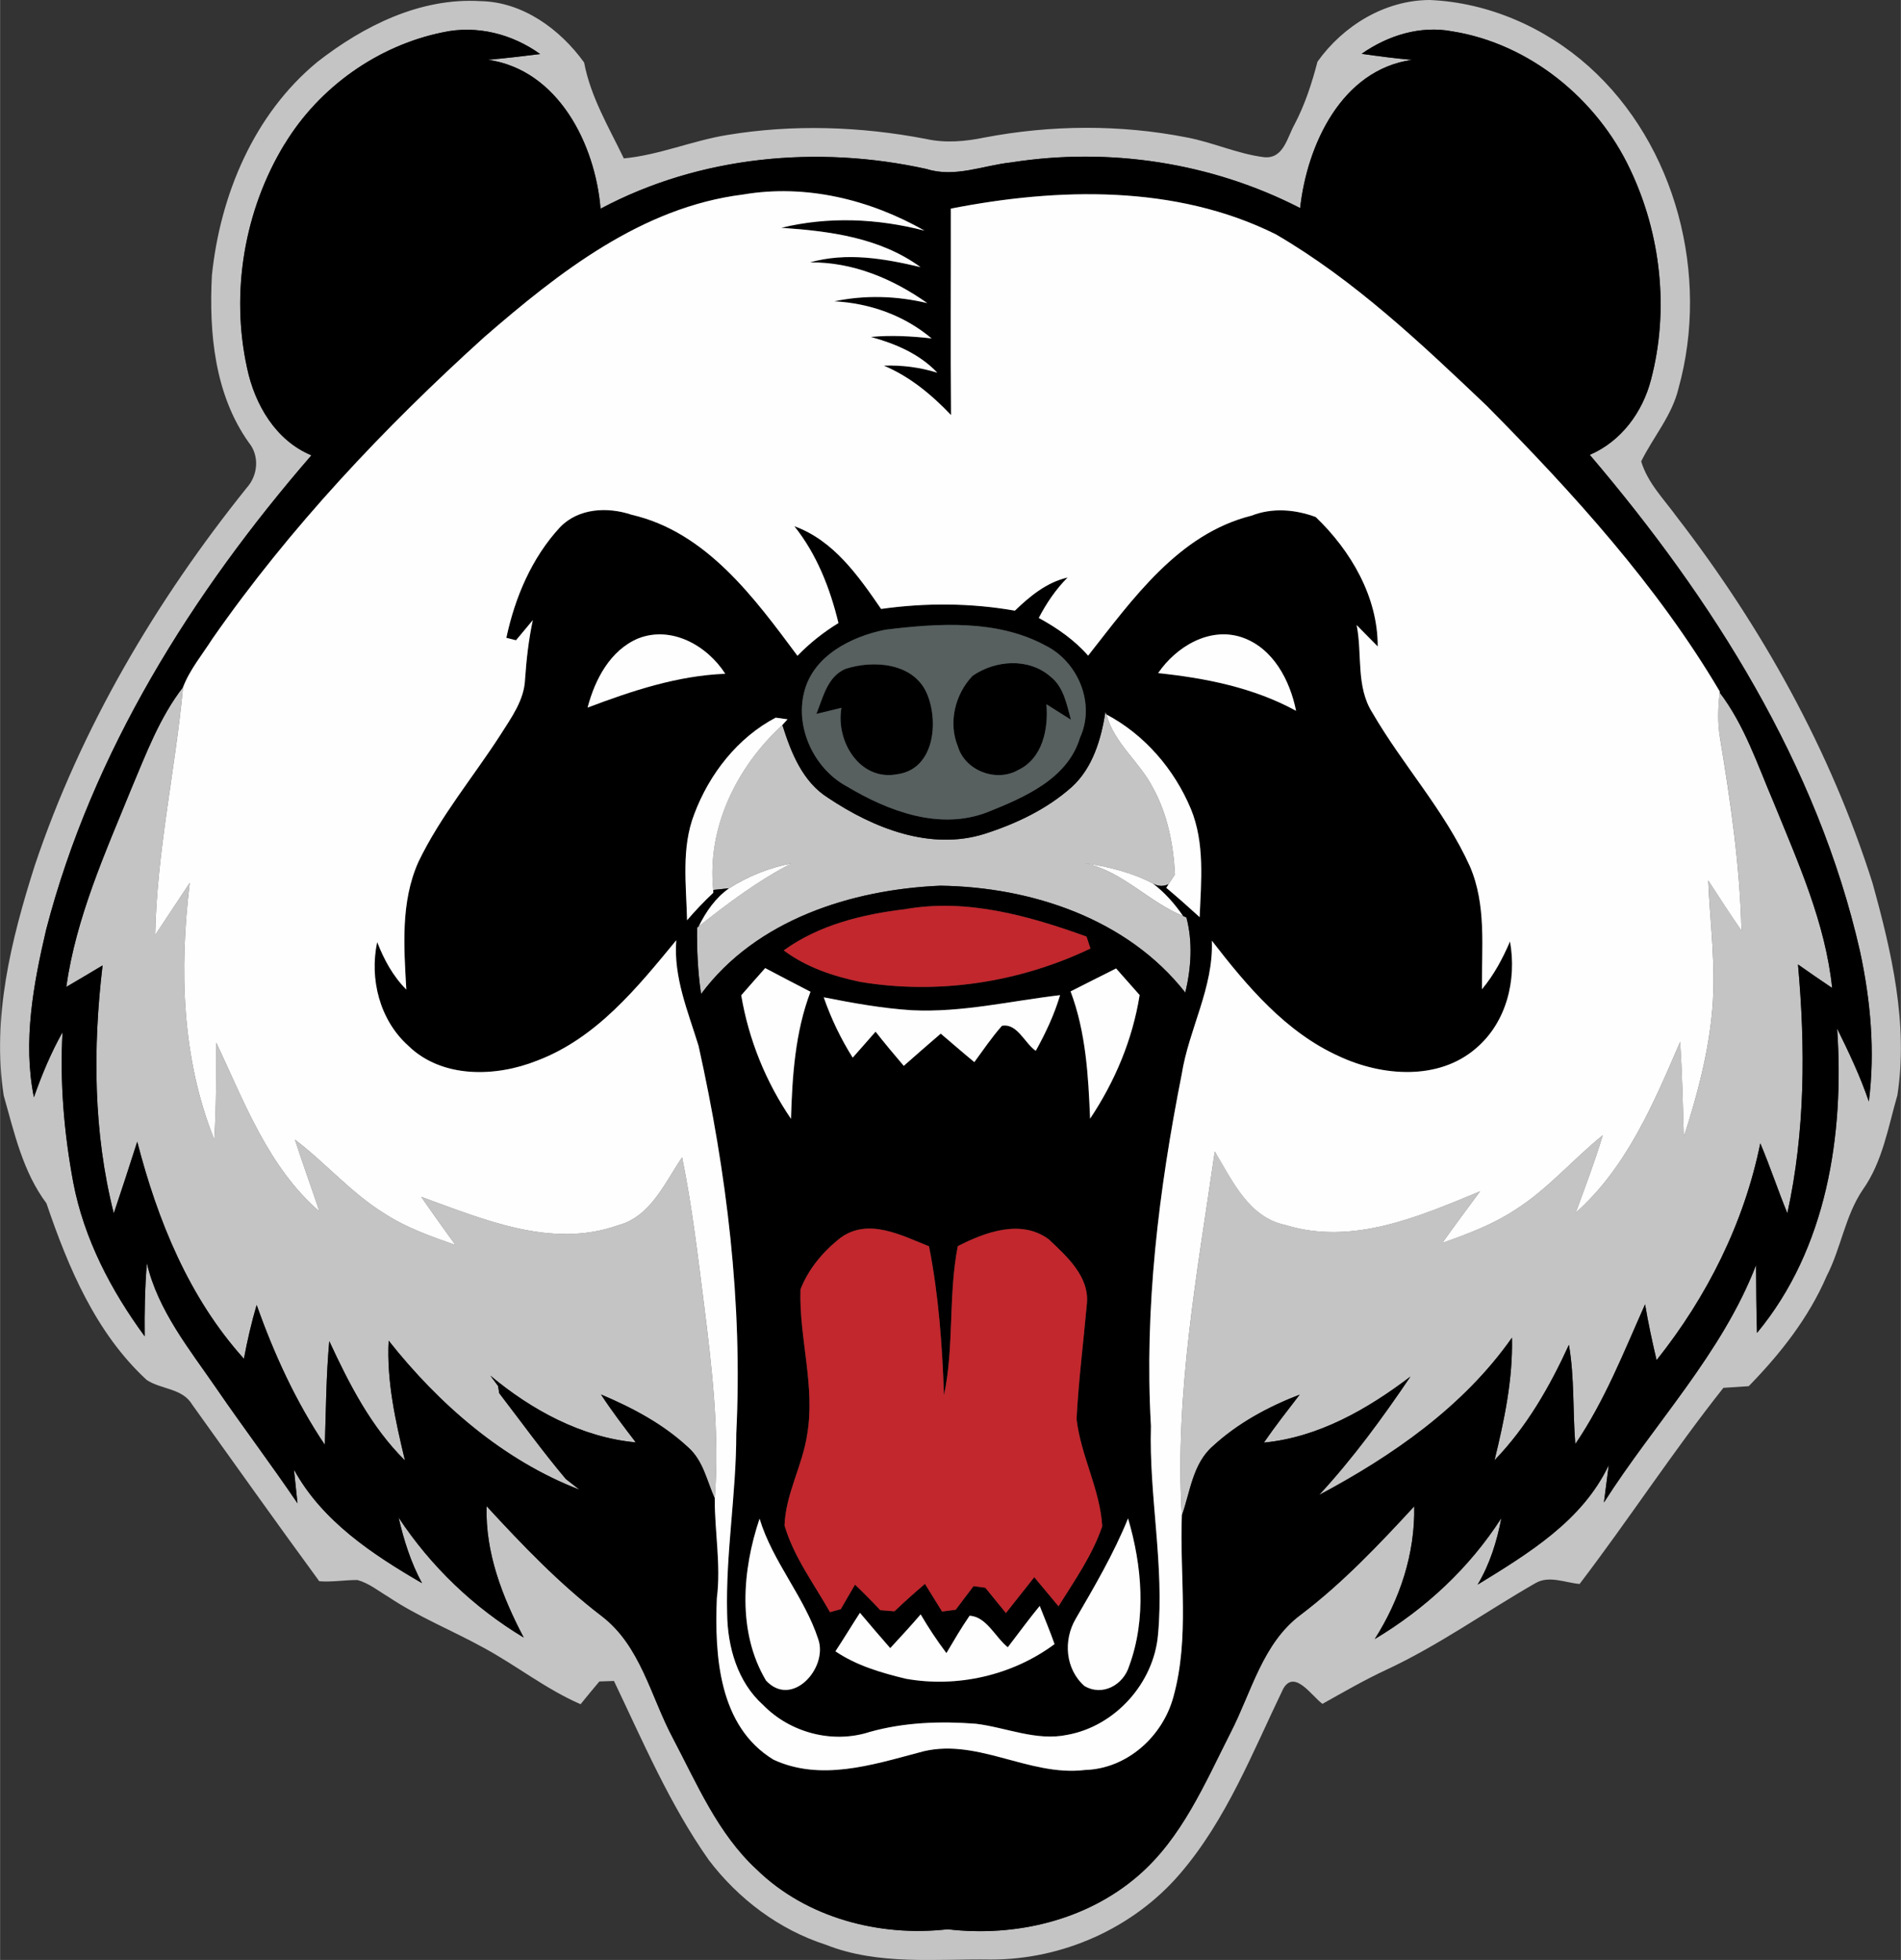 <?xml version="1.0" encoding="UTF-8"?>
<!DOCTYPE svg PUBLIC "-//W3C//DTD SVG 1.1//EN" "http://www.w3.org/Graphics/SVG/1.1/DTD/svg11.dtd">
<!-- Creator: CorelDRAW 2018 (64-Bit) -->
<svg xmlns="http://www.w3.org/2000/svg" xml:space="preserve" width="7.992in" height="8.238in" version="1.1" style="shape-rendering:geometricPrecision; text-rendering:geometricPrecision; image-rendering:optimizeQuality; fill-rule:evenodd; clip-rule:evenodd"
viewBox="0 0 1150.39 1185.91"
 xmlns:xlink="http://www.w3.org/1999/xlink">
 <rect x="0" y="0" width="1150.39" height="1185.91" fill="#333333" stroke="none"/>
 <defs>
  <style type="text/css">
   <![CDATA[
    .fil4 {fill:#FEFEFE}
    .fil1 {fill:black;fill-rule:nonzero}
    .fil2 {fill:#575F5F;fill-rule:nonzero}
    .fil3 {fill:#C1272D;fill-rule:nonzero}
    .fil0 {fill:#C4C4C4;fill-rule:nonzero}
   ]]>
  </style>
 </defs>
 <g id="Layer_x0020_1">
  <g id="_1007982880">
   <g>
    <g>
     <g>
      <path class="fil0" d="M191.96 37.52c28.08,-21.9 62.34,-39.05 98.86,-36.83 25.6,0.48 48.19,17.06 62.64,37.13 3.96,20.94 14.93,39.09 24.03,58.03 21.46,-2.05 41.44,-10.75 62.69,-14.19 39.79,-6.57 80.75,-5.18 120.32,2.44 11.62,2.57 23.59,1.52 35.17,-0.87 40.4,-7.7 82.32,-8.01 122.72,-0.04 15.8,3 30.6,9.93 46.62,11.93 11.71,1.13 13.93,-11.84 18.33,-19.72 6.35,-12.02 10.53,-24.94 13.97,-38.09 15.54,-21.77 40.75,-37.22 67.95,-37.31 35.52,1.52 69.87,16.63 96.25,40.22 53.02,47.49 73.18,126.63 54.33,194.59 -3.87,16.5 -15.28,29.47 -22.64,44.36 3.92,13.06 13.84,22.94 21.68,33.74 51.37,66.6 92.94,141.17 118.36,221.49 11.49,41.48 21.68,85.06 15.02,128.29 -5.62,19.42 -8.97,40.31 -20.94,57.16 -10.71,15.8 -13.15,35.39 -21.85,52.24 -10.88,25.29 -28.08,47.1 -47.19,66.65 -5.14,0.35 -10.23,0.7 -15.32,1 -30.47,38.44 -57.29,79.66 -87.02,118.67 -8.75,-0.74 -18.41,-5.31 -26.68,-0.52 -30.3,17.37 -58.86,37.87 -90.63,52.59 -13.15,6.14 -25.68,13.41 -38.31,20.46 -6.4,-4.53 -16.76,-21.03 -23.68,-9.27 -18.63,38.53 -34.43,79.49 -62.73,112.31 -28.25,32.82 -71.04,51.76 -114.27,51.67 -33.34,-0.48 -68.13,3.66 -99.95,-8.97 -28.3,-9.14 -52.94,-27.73 -70.83,-51.32 -23.59,-33.52 -39.74,-71.44 -57.33,-108.26 -2.22,0.09 -6.66,0.22 -8.84,0.3 -3.83,4.57 -7.62,9.14 -11.36,13.76 -21.03,-9.1 -39.01,-23.59 -59.12,-34.39 -18.89,-10.4 -39.14,-18.46 -57.16,-30.52 -6.09,-3.61 -11.8,-8.31 -18.76,-10.23 -7.7,-0.04 -15.41,1.35 -23.11,0.74 -25.9,-35.35 -51.32,-71.18 -76.88,-106.83 -5.92,-10.06 -18.85,-9.14 -27.6,-14.98 -30.82,-28.47 -47.41,-67.95 -60.64,-106.87 -14.28,-19.07 -19.46,-42.66 -25.86,-65.21 -7.27,-47.06 4.57,-94.55 18.81,-139.21 27.95,-83.36 73.4,-160.2 128.29,-228.54 6.83,-7.58 7.79,-19.33 1.22,-27.34 -20.72,-29.17 -24.12,-66.39 -22.33,-101.12 5.01,-48.62 25.38,-97.51 63.77,-129.12zm-19.81 49.76l0 0c-24.34,40.01 -32.69,89.63 -22.64,135.43 4.66,22.07 17.28,43.79 38.92,52.8 -72.18,83.28 -132.64,179.57 -160.54,287.05 -7.71,33 -14.19,67.65 -7.4,101.39 4.74,-13.58 10.32,-26.86 17.33,-39.4 -1.7,30.43 0.91,60.99 6.49,90.94 6.49,34.04 22.85,65.34 43.23,93.07 -0.17,-14.8 0.13,-29.56 1.31,-44.27 6.75,28.82 25.86,52.15 42.27,76.05 15.98,23.29 33.04,45.84 48.89,69.26 -0.52,-5.09 -1.57,-15.28 -2.13,-20.37 17.11,31.21 47.54,51.28 77.49,68.69 -6.7,-12.45 -11.01,-25.94 -14.15,-39.66 19.5,29.51 45.36,54.33 75.7,72.57 -12.93,-24.64 -23.29,-51.19 -22.46,-79.49 21.77,23.64 44.1,46.97 69.7,66.56 23.51,17.98 29.64,48.58 42.92,73.57 14.67,27.77 27.25,57.94 50.8,79.66 30.08,29.38 74.44,40.92 115.62,36.22 40.66,4.79 83.89,-5.22 115.27,-32.39 26.64,-22.94 40.48,-56.16 56.07,-86.8 12.58,-24.46 19.2,-53.94 42.4,-71.17 25.25,-19.15 47.15,-42.27 68.61,-65.52 0.61,28.56 -8.66,56.33 -23.86,80.27 30.69,-18.33 57.29,-43.05 76.62,-73.18 -2.7,14.1 -6.97,27.86 -14.37,40.27 30.56,-18.76 63.43,-38.61 79.36,-72.35 -0.74,5.66 -2.18,16.98 -2.92,22.64 30.52,-47.93 71.39,-90.02 92.07,-143.66 0.09,13.67 0.13,27.38 0.57,41.05 42.23,-50.84 52.93,-120.02 48.49,-184.18 7.1,14.41 14.02,28.95 19.2,44.19 3.83,-30.34 1.09,-61.08 -5.35,-90.89 -25.68,-112.92 -89.24,-213.18 -163.55,-300.41 18.98,-8.14 31.95,-25.77 37.05,-45.45 11.1,-42.1 6.05,-88.06 -12.62,-127.29 -19.98,-42.53 -60.86,-76.05 -107.61,-83.49 -19.46,-3.7 -39,2.48 -54.89,13.58 10.1,1.44 20.29,2.79 30.47,3.66 -42.57,6.05 -63.47,51.37 -67.69,89.68 -53.5,-27.51 -115.4,-36.96 -174.74,-27.64 -17.06,1.78 -34.17,9.45 -51.32,4 -65.95,-14.58 -137.3,-7.97 -197.33,24.03 -3.18,-38.88 -25.55,-83.97 -68.08,-90.11 10.54,-0.91 21.03,-2.18 31.52,-3.48 -16.94,-12.14 -38.27,-17.63 -58.86,-13.15 -39.4,8.01 -75.01,33.3 -95.81,67.74z"/>
     </g>
     <path class="fil0" d="M110.73 415.77c-4.7,50.06 -15.89,99.47 -16.89,149.97 7.01,-10.54 13.93,-21.07 20.94,-31.6 -6.36,52.11 -4.96,106.04 14.84,155.32 1.22,-19.5 1.13,-39.05 1.22,-58.59 16.98,36 31.47,75.35 62.42,102.13 -4.88,-14.54 -10.14,-28.91 -14.84,-43.49 18.63,14.15 34.04,32.3 54.07,44.66 13.23,8.66 28.25,13.93 43.05,19.11 -6.96,-9.66 -13.93,-19.33 -20.68,-29.12 37.74,13.58 78.62,31.52 119.02,17.24 19.94,-5.27 28.25,-25.68 38.87,-41.14 5.96,29.21 9.4,58.86 13.19,88.41 4.92,39.09 9.53,78.58 6.57,117.97 -4.7,-10.45 -6.96,-22.68 -15.8,-30.65 -15.24,-14.28 -33.96,-24.2 -53.06,-32.26 6.53,10.01 13.8,19.5 21.07,28.99 -32.78,-3 -63.08,-19.59 -88.02,-40.4 1.18,1.57 3.53,4.7 4.66,6.27l0.74 4.4c13.36,17.37 26.16,35.17 40.31,51.93 2.74,2.13 5.53,4.27 8.27,6.44 -46.1,-17.72 -85.1,-51.72 -115.53,-90.2 -1.26,24.68 4.18,48.76 9.88,72.52 -20.55,-20.33 -33.78,-46.28 -45.8,-72.22 -1.92,20.85 -2,41.79 -2.7,62.73 -17.59,-26.16 -30.73,-54.98 -41.27,-84.63 -3.13,10.71 -5.66,21.55 -7.7,32.56 -33.3,-36.92 -52.28,-83.8 -64.56,-131.34 -4.61,14.5 -9.36,28.95 -14.19,43.36 -12.41,-48.71 -12.71,-100.21 -6.79,-150.01 -7.31,4.35 -14.63,8.75 -21.98,13.02 5.96,-42.01 23.46,-80.88 39.35,-119.84 8.97,-21.2 17.11,-43.18 31.34,-61.55z"/>
     <path class="fil0" d="M1040.83 446.07c-1.52,-8.97 -1.13,-18.11 -0.13,-27.08 15.15,19.89 22.98,43.92 32.74,66.65 14.76,36.26 31.25,72.74 35.35,112.14 -6.96,-4.66 -13.89,-9.49 -20.68,-14.24 4.53,50.11 4.4,101.17 -6.44,150.53 -5.75,-14.02 -10.45,-28.38 -16.37,-42.31 -9.8,48.19 -32.21,92.85 -62.77,131.2 -2.61,-11.23 -5.09,-22.46 -6.96,-33.78 -12.84,28.77 -24.38,58.33 -42.23,84.54 -1.61,-19.98 -0.43,-40.18 -3.87,-60.03 -11.58,25.29 -25.51,49.67 -45.01,69.82 5.92,-24.29 11.14,-48.97 10.54,-74.13 -29.34,41.75 -72.26,71.48 -116.71,95.16 20.5,-22.16 38.4,-46.67 55.29,-71.65 -25.99,19.72 -55.63,36.78 -88.72,39.96 6.88,-9.97 14.32,-19.46 21.68,-29.04 -19.07,7.36 -37.48,17.28 -52.59,31.21 -12.14,10.58 -13.67,27.64 -18.72,41.97 -4.44,-73.92 9.45,-147.35 19.94,-220.27 10.58,17.54 20.5,39.83 42.75,44.45 40.48,12.54 80.88,-5.09 117.8,-20.37 -7.66,10.32 -15.37,20.68 -22.81,31.17 15.19,-5.31 30.43,-11.06 43.97,-19.94 19.81,-12.49 35,-30.6 53.11,-45.19 -4.79,15.89 -10.66,31.34 -16.37,46.88 30.91,-27.47 47.19,-66.3 63.21,-103.43 1.22,19.15 1.65,38.35 2.22,57.55 8.1,-25.21 15.02,-51.02 17.24,-77.49 2.26,-25.9 -1.39,-51.8 -2.48,-77.66 6.57,10.19 13.23,20.33 20.11,30.34 -0.91,-39.31 -6.66,-78.27 -13.06,-116.97z"/>
     <path class="fil0" d="M648.48 476.28c12.89,-11.71 17.85,-29.04 20.5,-45.62l0.61 1.65c4.66,17.59 20.24,28.73 28.21,44.53 8.79,15.98 12.28,34.17 13.23,52.24 -0.96,1.48 -2.87,4.44 -3.87,5.92 -3.18,1.48 -6.31,1.35 -9.45,-0.39 -12.84,-6.79 -27.08,-10.19 -41.36,-12.36 22.94,4.83 38.53,23.38 59.55,31.95l2.05 0.91c3.96,14.97 2.87,30.52 -0.65,45.49 -35.04,-44.71 -93.16,-63.91 -148.27,-64.69 -53.85,2.31 -111.48,20.63 -144.79,65.52 -2,-13.32 -2.57,-26.73 -2.44,-40.14l1 -0.78c17.76,-14.06 35.91,-27.69 56.11,-38.09 -13.45,2.61 -26.21,7.7 -37.74,15.06 -2.39,0.26 -7.18,0.74 -9.58,1 -3.87,-37.96 14.32,-74.57 41.83,-99.82 5.27,16.76 12.23,34.48 27.82,44.19 27.25,18.2 61.77,32.04 94.59,21.68 19.02,-6.09 37.61,-14.89 52.63,-28.25z"/>
    </g>
    <g>
     <g>
      <path class="fil1" d="M172.16 87.28c20.81,-34.43 56.42,-59.73 95.81,-67.74 20.59,-4.48 41.92,1 58.86,13.15 -10.49,1.31 -20.98,2.57 -31.52,3.48 42.53,6.14 64.91,51.24 68.08,90.11 60.03,-32 131.38,-38.61 197.33,-24.03 17.15,5.44 34.26,-2.22 51.32,-4 59.33,-9.32 121.24,0.13 174.74,27.64 4.22,-38.31 25.12,-83.63 67.69,-89.68 -10.19,-0.87 -20.37,-2.22 -30.47,-3.66 15.89,-11.1 35.43,-17.28 54.89,-13.58 46.75,7.44 87.63,40.96 107.61,83.49 18.67,39.22 23.72,85.19 12.62,127.29 -5.09,19.68 -18.07,37.31 -37.05,45.45 74.31,87.24 137.87,187.49 163.55,300.41 6.44,29.82 9.18,60.55 5.35,90.89 -5.18,-15.24 -12.1,-29.78 -19.2,-44.19 4.44,64.17 -6.27,133.34 -48.49,184.18 -0.44,-13.67 -0.48,-27.38 -0.57,-41.05 -20.68,53.63 -61.55,95.73 -92.07,143.66 0.74,-5.66 2.18,-16.98 2.92,-22.64 -15.93,33.74 -48.8,53.59 -79.36,72.35 7.4,-12.41 11.67,-26.16 14.37,-40.27 -19.33,30.12 -45.93,54.85 -76.62,73.18 15.19,-23.94 24.46,-51.72 23.86,-80.27 -21.46,23.25 -43.36,46.36 -68.61,65.52 -23.2,17.24 -29.82,46.71 -42.4,71.17 -15.58,30.65 -29.43,63.86 -56.07,86.8 -31.39,27.16 -74.61,37.18 -115.27,32.39 -41.18,4.7 -85.54,-6.83 -115.62,-36.22 -23.55,-21.72 -36.13,-51.89 -50.8,-79.66 -13.28,-24.99 -19.41,-55.59 -42.92,-73.57 -25.6,-19.59 -47.93,-42.92 -69.7,-66.56 -0.83,28.29 9.53,54.85 22.46,79.49 -30.34,-18.24 -56.2,-43.05 -75.7,-72.57 3.13,13.71 7.44,27.21 14.15,39.66 -29.95,-17.41 -60.38,-37.48 -77.49,-68.69 0.57,5.09 1.61,15.28 2.13,20.37 -15.85,-23.42 -32.91,-45.97 -48.89,-69.26 -16.41,-23.9 -35.52,-47.23 -42.27,-76.05 -1.18,14.71 -1.48,29.47 -1.31,44.27 -20.37,-27.73 -36.74,-59.03 -43.23,-93.07 -5.57,-29.95 -8.18,-60.51 -6.49,-90.94 -7.01,12.54 -12.58,25.81 -17.33,39.4 -6.79,-33.74 -0.3,-68.39 7.4,-101.39 27.9,-107.48 88.37,-203.77 160.54,-287.05 -21.64,-9.01 -34.26,-30.73 -38.92,-52.8 -10.06,-45.8 -1.7,-95.42 22.64,-135.43zm277.43 30.43l0 0c-61.29,7.66 -111.44,47.15 -156.58,86.28 -60.81,54.98 -117.54,115.1 -164.51,182.49 -6.09,9.58 -13.67,18.59 -17.76,29.3 -14.23,18.37 -22.38,40.35 -31.34,61.55 -15.89,38.96 -33.39,77.83 -39.35,119.84 7.36,-4.27 14.67,-8.66 21.98,-13.02 -5.92,49.8 -5.62,101.3 6.79,150.01 4.83,-14.41 9.58,-28.86 14.19,-43.36 12.28,47.54 31.26,94.42 64.56,131.34 2.05,-11.01 4.57,-21.85 7.7,-32.56 10.53,29.64 23.68,58.46 41.27,84.63 0.7,-20.94 0.78,-41.88 2.7,-62.73 12.02,25.94 25.25,51.89 45.8,72.22 -5.7,-23.77 -11.15,-47.84 -9.88,-72.52 30.43,38.48 69.43,72.48 115.53,90.2 -2.74,-2.18 -5.53,-4.31 -8.27,-6.44 -14.15,-16.76 -26.95,-34.56 -40.31,-51.93l-0.74 -4.4c-1.13,-1.57 -3.48,-4.7 -4.66,-6.27 24.94,20.81 55.24,37.39 88.02,40.4 -7.27,-9.49 -14.54,-18.98 -21.07,-28.99 19.11,8.05 37.83,17.98 53.06,32.26 8.84,7.97 11.1,20.2 15.8,30.65 -0.09,20.16 3.83,40.22 1.26,60.38 -1.39,34.78 1.09,77.49 34.3,97.69 28.34,13.1 59.29,3.31 87.63,-4.22 34.3,-10.23 66.39,14.71 100.95,10.45 25.42,-0.74 47.06,-20.33 53.5,-44.45 9.84,-35.65 3.66,-73.05 5.05,-109.48 5.05,-14.32 6.57,-31.39 18.72,-41.97 15.11,-13.93 33.52,-23.86 52.59,-31.21 -7.36,9.58 -14.8,19.07 -21.68,29.04 33.08,-3.18 62.73,-20.24 88.72,-39.96 -16.89,24.99 -34.78,49.5 -55.29,71.65 44.45,-23.68 87.37,-53.41 116.71,-95.16 0.61,25.16 -4.61,49.84 -10.54,74.13 19.5,-20.15 33.43,-44.53 45.01,-69.82 3.44,19.85 2.26,40.05 3.87,60.03 17.85,-26.21 29.38,-55.76 42.23,-84.54 1.87,11.32 4.35,22.55 6.96,33.78 30.56,-38.35 52.98,-83.02 62.77,-131.2 5.92,13.93 10.62,28.3 16.37,42.31 10.84,-49.37 10.97,-100.43 6.44,-150.53 6.79,4.75 13.71,9.58 20.68,14.24 -4.09,-39.4 -20.59,-75.88 -35.35,-112.14 -9.75,-22.72 -17.59,-46.75 -32.74,-66.65l0.04 -0.65c-37.96,-64.25 -88.67,-119.89 -140.91,-172.73 -39.79,-37.79 -80.19,-76.18 -127.85,-103.91 -60.51,-30.08 -131.77,-28.21 -196.59,-15.5 0.09,41.66 -0.26,83.32 0.13,124.94 -11.71,-12.28 -24.9,-23.29 -40.7,-29.91 11.01,-0.39 21.81,1 32.39,4.27 -10.88,-11.45 -25.29,-17.5 -40.22,-21.64 12.28,-1.13 24.6,-0.48 36.78,0.91 -16.63,-13.97 -37.26,-21.29 -58.9,-22.46 18.72,-3.92 37.74,-3.31 56.29,1.09 -20.94,-14.76 -45.01,-24.9 -71,-24.64 22.2,-6.27 45.01,-2.35 66.91,2.87 -24.55,-17.89 -54.81,-21.77 -84.28,-23.81 28.69,-6.96 58.25,-5.62 86.72,1.74 -33.13,-18.85 -71.96,-28.34 -109.92,-21.85z"/>
     </g>
     <g>
      <path class="fil1" d="M757.4 311.99c12.58,-4.92 26.34,-3.79 38.83,0.83 21.2,20.29 37.66,48.28 37.52,78.31 -4.27,-4.31 -8.49,-8.62 -12.75,-12.93 3.53,17.59 -0.57,37.26 9.58,53.11 18.37,31.69 43.71,59.12 58.9,92.72 10.23,23.55 7.1,49.63 7.36,74.53 7.23,-8.62 12.54,-18.59 16.98,-28.9 4.18,23.29 -2.09,48.97 -20.59,64.64 -22.68,19.63 -56.72,16.89 -82.41,5.01 -32.61,-14.54 -56.07,-42.53 -77.44,-70.13 1.09,28.38 -13.89,53.37 -18.24,80.79 -13.89,70 -22.72,141.52 -18.63,212.87 -1.26,42.23 8.23,84.23 4.27,126.42 -2.61,29.21 -25.95,55.2 -54.85,60.42 -18.72,3.96 -36.92,-4.44 -55.33,-6.7 -21.51,-1.65 -43.4,-0.91 -64.3,4.96 -22.42,7.27 -48.06,0.52 -64.47,-16.28 -15.59,-13.93 -21.59,-35.31 -21.81,-55.59 -0.91,-36.35 5.57,-72.39 5.53,-108.7 3.96,-78.79 -5.75,-157.72 -22.81,-234.51 -6.4,-20.9 -15.24,-41.53 -13.5,-63.95 -23.64,28.69 -48.23,59.2 -84.19,72.83 -25.03,10.01 -57.68,10.93 -78.1,-9.1 -17.24,-15.54 -23.46,-40.31 -18.72,-62.64 4.09,10.53 9.53,20.63 17.63,28.73 -1.44,-25.81 -3.53,-52.94 7.31,-77.18 13.28,-27.69 33.21,-51.37 49.76,-77.09 6.49,-10.27 14.32,-20.85 14.8,-33.52 0.83,-12.02 2.18,-23.99 4.7,-35.74 -3.35,4.09 -6.79,8.1 -10.19,12.19l-5.83 -1.48c5.18,-24.38 15.32,-48.32 32.39,-66.82 11.19,-11.71 28.86,-12.54 43.49,-7.62 45.19,10.45 74.18,50.24 100.3,85.32 7.4,-7.66 15.76,-14.28 24.81,-19.81 -5.09,-21.03 -13.06,-41.48 -26.69,-58.59 23.77,8.58 38.74,30.08 52.5,50.06 26.82,-3.79 54.24,-3.66 80.97,1.04 9.1,-8.79 19.24,-17.15 31.91,-20.07 -7.14,7.14 -12.8,15.54 -17.46,24.47 11.06,6.05 21.51,13.28 29.86,22.81 26.82,-34 54.46,-73.57 98.9,-84.71zm-221.71 69.04l0 0c-20.76,4.18 -43.97,15.89 -49.19,38.31 -5.22,21.55 6.44,45.97 25.9,56.46 25.12,15.02 56.16,26.82 85.15,15.63 22.2,-8.92 48.54,-20.07 56.03,-45.1 9.49,-20.63 -1.18,-46.06 -21.11,-55.85 -29.3,-15.76 -64.82,-13.36 -96.77,-9.45zm-180.13 47.1l0 0c26.82,-10.14 54.37,-19.33 83.32,-20.46 -10.93,-17.02 -32.43,-29.25 -52.59,-21.42 -17.02,7.1 -26.29,24.9 -30.73,41.88zm345.29 -20.85l0 0c28.77,3 57.85,8.79 83.49,22.81 -3.74,-18.46 -13.8,-37.83 -32.61,-44.4 -19.68,-6.7 -39.96,5.57 -50.89,21.59zm-280.69 85.19l0 0c-8.01,20.55 -4.88,42.88 -4.4,64.34 5.01,-5.83 10.27,-11.36 15.85,-16.59l0 -1.74c2.39,-0.26 7.18,-0.74 9.58,-1 -8.23,5.79 -13.97,14.1 -18.37,23.03l-1 0.78c-0.13,13.41 0.43,26.82 2.44,40.14 33.3,-44.88 90.94,-63.21 144.79,-65.52 55.11,0.78 113.23,19.98 148.27,64.69 3.53,-14.97 4.62,-30.52 0.65,-45.49l-2.05 -0.91c-5.05,-7.4 -11.06,-14.15 -18.2,-19.59 3.13,1.74 6.27,1.87 9.45,0.39l-1.39 2.18c6.83,5.75 13.58,11.71 20.2,17.76 0.91,-21.81 3.22,-44.75 -5.31,-65.52 -10.01,-23.94 -27.95,-44.88 -51.06,-57.11l-0.61 -1.65c-2.66,16.59 -7.62,33.91 -20.5,45.62 -15.02,13.36 -33.61,22.16 -52.63,28.25 -32.82,10.36 -67.34,-3.48 -94.59,-21.68 -15.59,-9.71 -22.55,-27.43 -27.82,-44.19l3.13 -3.44c-1.78,-0.26 -5.4,-0.74 -7.18,-1 -23.03,12.1 -40.18,34.13 -49.23,58.24zm127.68 57.64l0 0c-25.81,3.05 -52.19,9.49 -73.57,24.94 13.63,10.19 29.91,15.63 46.41,19.07 47.1,7.84 96.2,0.35 139.21,-20.2 -0.57,-1.83 -1.74,-5.4 -2.35,-7.23 -34.87,-12.58 -72.39,-23.2 -109.7,-16.59zm-99.3 52.11l0 0c4.53,26.77 14.84,52.33 30.12,74.74 0.78,-25.99 2.48,-52.32 11.8,-76.88 -9.14,-4.79 -18.33,-9.45 -27.42,-14.32 -4.88,5.44 -9.66,10.97 -14.5,16.46zm199.33 -2.35l0 0c9.27,24.64 10.75,51.02 11.8,77.01 15.06,-22.55 25.73,-47.93 29.99,-74.79 -4.79,-5.4 -9.49,-10.75 -14.24,-16.11 -9.19,4.66 -18.41,9.18 -27.56,13.89zm-149.4 3.57l0 0c4.44,12.8 10.32,25.07 17.54,36.52 4.61,-5.27 9.27,-10.45 13.84,-15.71 5.53,7.01 11.23,13.89 17.06,20.68 7.4,-6.57 14.89,-13.02 22.38,-19.5 6.75,5.75 13.45,11.58 20.33,17.24 5.44,-7.4 10.58,-15.06 16.72,-21.98 9.23,-1.7 13.67,10.49 20.46,15.15 5.96,-10.75 11.23,-21.9 14.71,-33.69 -29.82,3.48 -59.42,10.62 -89.63,9.14 -17.98,-1.13 -35.74,-4.35 -53.41,-7.84zm-14.06 176.74l0 0c-0.96,29.34 9.1,58.55 4.01,87.98 -2.83,18.68 -13.02,35.83 -13.67,54.85 5.62,19.11 17.85,35.31 27.51,52.46 1.65,-0.44 4.92,-1.35 6.53,-1.83 2.87,-4.96 5.75,-9.92 8.62,-14.84 5.22,5.01 10.32,10.14 15.28,15.45 2.13,0.17 6.4,0.52 8.58,0.7 6.01,-5.7 12.14,-11.23 18.46,-16.59 3.44,5.57 6.88,11.14 10.36,16.72 2.05,-0.26 6.18,-0.83 8.27,-1.09 3.57,-4.79 7.18,-9.53 10.79,-14.28 1.79,0.22 5.36,0.7 7.1,0.96 4.13,5.09 8.31,10.19 12.49,15.32 5.75,-7.23 11.41,-14.45 17.15,-21.68 4.88,5.83 9.79,11.71 14.67,17.59 9.71,-15.58 20.55,-30.91 26.47,-48.41 -1.31,-22.37 -13.02,-42.7 -15.54,-64.91 1.18,-23.11 4.14,-46.1 6.18,-69.13 2,-16.76 -11.97,-29.17 -22.99,-39.57 -16.72,-12.41 -38.53,-4.4 -55.07,4.13 -5.83,29.78 -2.09,60.47 -8.36,90.2 -1.04,-30.12 -3.22,-60.55 -9.05,-90.11 -16.54,-6.57 -36.52,-17.28 -53.28,-5.36 -10.53,8.18 -19.68,18.89 -24.51,31.43zm-24.77 138.74l0 0c-10.53,31.17 -13.54,68.74 3.92,97.95 15.58,16.8 37.53,-7.4 31.65,-24.86 -8.4,-25.86 -27.6,-46.84 -35.57,-73.09zm223.01 -0.17l0 0c-8.62,21.24 -20.2,41.01 -31.69,60.77 -7.62,12.97 -6.27,30.39 5.27,40.62 11.06,6.49 23.68,-0.74 27.12,-12.14 10.49,-28.56 7.79,-60.55 -0.7,-89.24zm-72.78 77.97l0 0c-7.53,-6.01 -12.93,-18.59 -23.12,-19.07 -5.05,7.31 -9.49,14.98 -14.02,22.59 -5.66,-7.49 -10.84,-15.32 -15.59,-23.42 -5.96,6.96 -12.19,13.67 -18.41,20.42 -6.18,-7.1 -12.32,-14.19 -18.33,-21.37 -5.01,7.7 -9.75,15.58 -14.84,23.29 12.8,8.66 27.64,12.97 42.53,16.59 31.17,5.62 64.69,-2.05 90.07,-20.94 -2.74,-7.84 -5.96,-15.41 -8.97,-23.11 -6.7,8.14 -12.89,16.67 -19.33,25.03z"/>
     </g>
     <path class="fil1" d="M511.66 404.71c16.93,-5.53 41.22,-3.66 49.23,14.89 7.31,16.93 4.61,45.71 -17.76,48.84 -22.81,4.48 -37.53,-19.98 -33.96,-40.14 -5.05,1.22 -10.1,2.44 -15.15,3.66 4.05,-9.97 6.62,-22.59 17.63,-27.25z"/>
     <path class="fil1" d="M588.54 408.94c13.84,-9.58 33.91,-11.06 47.14,0.44 8.05,6.31 9.84,16.85 12.41,26.12 -4.96,-3.09 -9.93,-6.23 -14.85,-9.36 1.31,14.76 -2.26,32.78 -17.02,39.74 -13.15,7.62 -32.08,0.61 -36.52,-14.1 -6.01,-14.5 -1.78,-31.69 8.84,-42.84z"/>
    </g>
    <g>
     <g>
      <path class="fil2" d="M535.69 381.03c31.95,-3.92 67.48,-6.31 96.77,9.45 19.94,9.79 30.6,35.22 21.11,55.85 -7.49,25.03 -33.82,36.18 -56.03,45.1 -28.99,11.19 -60.03,-0.61 -85.15,-15.63 -19.46,-10.49 -31.13,-34.91 -25.9,-56.46 5.22,-22.42 28.43,-34.13 49.19,-38.31zm-24.03 23.68l0 0c-11.01,4.66 -13.58,17.28 -17.63,27.25 5.05,-1.22 10.1,-2.44 15.15,-3.66 -3.57,20.15 11.14,44.62 33.96,40.14 22.38,-3.13 25.07,-31.91 17.76,-48.84 -8.01,-18.54 -32.3,-20.42 -49.23,-14.89zm76.88 4.22l0 0c-10.62,11.14 -14.85,28.34 -8.84,42.84 4.44,14.71 23.38,21.72 36.52,14.1 14.76,-6.96 18.33,-24.99 17.02,-39.74 4.92,3.13 9.88,6.27 14.85,9.36 -2.57,-9.27 -4.35,-19.81 -12.41,-26.12 -13.23,-11.49 -33.3,-10.01 -47.14,-0.44z"/>
     </g>
    </g>
    <g>
     <path class="fil3" d="M547.83 550.11c37.31,-6.62 74.83,4.01 109.7,16.59 0.61,1.83 1.78,5.4 2.35,7.23 -43.01,20.55 -92.11,28.03 -139.21,20.2 -16.5,-3.44 -32.78,-8.88 -46.41,-19.07 21.38,-15.45 47.75,-21.9 73.57,-24.94z"/>
     <path class="fil3" d="M484.41 780.18c4.83,-12.54 13.97,-23.25 24.51,-31.43 16.76,-11.93 36.74,-1.22 53.28,5.36 5.83,29.56 8.01,59.99 9.05,90.11 6.27,-29.73 2.52,-60.42 8.36,-90.2 16.54,-8.53 38.35,-16.54 55.07,-4.13 11.01,10.4 24.99,22.81 22.99,39.57 -2.05,23.03 -5.01,46.01 -6.18,69.13 2.52,22.2 14.23,42.53 15.54,64.91 -5.92,17.5 -16.76,32.82 -26.47,48.41 -4.88,-5.88 -9.79,-11.75 -14.67,-17.59 -5.75,7.23 -11.41,14.45 -17.15,21.68 -4.18,-5.14 -8.36,-10.23 -12.49,-15.32 -1.74,-0.26 -5.31,-0.74 -7.1,-0.96 -3.61,4.74 -7.23,9.49 -10.79,14.28 -2.09,0.26 -6.23,0.83 -8.27,1.09 -3.48,-5.57 -6.92,-11.14 -10.36,-16.72 -6.31,5.35 -12.45,10.88 -18.46,16.59 -2.18,-0.17 -6.44,-0.52 -8.58,-0.7 -4.96,-5.31 -10.06,-10.45 -15.28,-15.45 -2.87,4.92 -5.75,9.88 -8.62,14.84 -1.61,0.48 -4.88,1.39 -6.53,1.83 -9.66,-17.15 -21.9,-33.35 -27.51,-52.46 0.65,-19.02 10.84,-36.17 13.67,-54.85 5.09,-29.43 -4.96,-58.64 -4.01,-87.98z"/>
    </g>
   </g>
   <path class="fil4" d="M628.63 373.9c11.06,6.05 21.51,13.28 29.86,22.81 26.82,-34 54.46,-73.57 98.9,-84.71 12.58,-4.92 26.34,-3.79 38.83,0.83 21.2,20.29 37.65,48.28 37.52,78.31 -4.27,-4.31 -8.49,-8.62 -12.75,-12.93 3.53,17.59 -0.57,37.26 9.58,53.11 18.37,31.69 43.71,59.12 58.9,92.72 10.23,23.55 7.09,49.63 7.36,74.53 7.23,-8.62 12.54,-18.59 16.98,-28.9 4.18,23.29 -2.09,48.97 -20.59,64.64 -22.68,19.63 -56.72,16.89 -82.41,5.01 -32.6,-14.54 -56.07,-42.53 -77.44,-70.13 1.09,28.38 -13.89,53.37 -18.24,80.79 -13.89,70 -22.72,141.52 -18.63,212.87 -1.26,42.23 8.23,84.23 4.27,126.42 -2.61,29.21 -25.95,55.2 -54.85,60.42 -18.72,3.96 -36.92,-4.44 -55.33,-6.7 -21.5,-1.65 -43.4,-0.91 -64.3,4.96 -22.42,7.27 -48.06,0.52 -64.47,-16.28 -15.59,-13.93 -21.59,-35.3 -21.81,-55.59 -0.91,-36.35 5.57,-72.39 5.53,-108.7 3.96,-78.79 -5.75,-157.72 -22.81,-234.51 -6.4,-20.9 -15.24,-41.53 -13.5,-63.95 -23.64,28.69 -48.23,59.2 -84.19,72.83 -25.03,10.01 -57.68,10.93 -78.1,-9.1 -17.24,-15.54 -23.46,-40.31 -18.72,-62.64 4.09,10.53 9.53,20.63 17.63,28.73 -1.44,-25.81 -3.53,-52.94 7.31,-77.18 13.28,-27.69 33.21,-51.37 49.76,-77.09 6.49,-10.27 14.32,-20.85 14.8,-33.52 0.83,-12.02 2.18,-23.99 4.7,-35.74 -3.35,4.09 -6.79,8.1 -10.19,12.19l-5.83 -1.48c5.18,-24.38 15.32,-48.32 32.39,-66.82 11.19,-11.71 28.86,-12.54 43.49,-7.62 45.19,10.45 74.18,50.24 100.3,85.32 7.4,-7.66 15.76,-14.28 24.81,-19.81 -5.09,-21.03 -13.06,-41.49 -26.69,-58.59 23.77,8.58 38.74,30.08 52.5,50.06 26.82,-3.79 54.24,-3.66 80.97,1.04 9.1,-8.79 19.24,-17.15 31.91,-20.07 -7.14,7.14 -12.8,15.54 -17.46,24.47zm-53.24 -247.7c0.09,41.66 -0.26,83.32 0.13,124.94 -11.71,-12.28 -24.9,-23.29 -40.7,-29.91 11.01,-0.39 21.81,1 32.39,4.27 -10.88,-11.45 -25.29,-17.5 -40.22,-21.64 12.28,-1.13 24.6,-0.48 36.78,0.91 -16.63,-13.97 -37.26,-21.29 -58.9,-22.46 18.72,-3.92 37.74,-3.31 56.29,1.09 -20.94,-14.76 -45.01,-24.9 -71,-24.64 22.2,-6.27 45.01,-2.35 66.91,2.87 -24.55,-17.89 -54.81,-21.77 -84.28,-23.81 28.69,-6.96 58.25,-5.62 86.72,1.74 -33.13,-18.85 -71.96,-28.34 -109.92,-21.85 -61.29,7.66 -111.44,47.15 -156.58,86.28 -60.81,54.98 -117.54,115.1 -164.51,182.49 -6.09,9.58 -13.67,18.59 -17.76,29.3 -4.7,50.06 -15.89,99.47 -16.89,149.97 7.01,-10.54 13.93,-21.07 20.94,-31.6 -6.36,52.11 -4.96,106.04 14.84,155.32 1.22,-19.5 1.13,-39.05 1.22,-58.59 16.98,36 31.47,75.35 62.42,102.13 -4.88,-14.54 -10.14,-28.91 -14.84,-43.49 18.63,14.15 34.04,32.3 54.07,44.66 13.23,8.66 28.25,13.93 43.05,19.11 -6.96,-9.66 -13.93,-19.33 -20.68,-29.12 37.74,13.58 78.62,31.52 119.02,17.24 19.94,-5.27 28.25,-25.68 38.87,-41.14 5.96,29.21 9.4,58.86 13.19,88.41 4.92,39.09 9.53,78.58 6.57,117.97 -0.09,20.16 3.83,40.22 1.26,60.38 -1.39,34.78 1.09,77.49 34.3,97.69 28.34,13.1 59.29,3.31 87.63,-4.22 34.3,-10.23 66.39,14.71 100.95,10.45 25.42,-0.74 47.06,-20.33 53.5,-44.45 9.84,-35.65 3.66,-73.05 5.05,-109.48 -4.44,-73.92 9.45,-147.35 19.94,-220.27 10.58,17.54 20.5,39.83 42.75,44.45 40.48,12.54 80.88,-5.09 117.8,-20.37 -7.66,10.32 -15.37,20.68 -22.81,31.17 15.19,-5.31 30.43,-11.06 43.97,-19.94 19.81,-12.49 35,-30.6 53.11,-45.19 -4.79,15.89 -10.67,31.34 -16.37,46.88 30.91,-27.47 47.19,-66.3 63.21,-103.43 1.22,19.15 1.65,38.35 2.22,57.55 8.1,-25.21 15.02,-51.02 17.24,-77.49 2.26,-25.9 -1.39,-51.8 -2.48,-77.66 6.57,10.19 13.23,20.33 20.11,30.34 -0.91,-39.31 -6.66,-78.27 -13.06,-116.97 -1.52,-8.97 -1.13,-18.11 -0.13,-27.08l0.04 -0.65c-37.96,-64.25 -88.67,-119.89 -140.91,-172.73 -39.79,-37.79 -80.19,-76.18 -127.85,-103.91 -60.51,-30.08 -131.77,-28.21 -196.59,-15.5z"/>
   <path class="fil4" d="M751.74 385.69c-19.68,-6.7 -39.96,5.57 -50.89,21.59 28.77,3 57.85,8.79 83.49,22.81 -3.74,-18.46 -13.8,-37.83 -32.61,-44.4z"/>
   <path class="fil4" d="M720.66 489.43c-10.01,-23.94 -27.95,-44.88 -51.06,-57.11 4.66,17.59 20.24,28.73 28.21,44.53 8.79,15.98 12.28,34.17 13.23,52.24 -0.96,1.48 -2.87,4.44 -3.87,5.92l-1.39 2.18c6.83,5.75 13.58,11.71 20.2,17.76 0.91,-21.81 3.22,-44.75 -5.31,-65.52z"/>
   <path class="fil4" d="M431.61 538.49c-3.87,-37.96 14.32,-74.57 41.83,-99.82l3.13 -3.44c-1.78,-0.26 -5.4,-0.74 -7.18,-1 -23.03,12.1 -40.18,34.13 -49.23,58.24 -8.01,20.55 -4.88,42.88 -4.4,64.34 5.01,-5.83 10.27,-11.36 15.85,-16.59l0 -1.74z"/>
   <path class="fil4" d="M355.56 428.14c26.82,-10.14 54.37,-19.33 83.32,-20.46 -10.93,-17.02 -32.43,-29.25 -52.59,-21.42 -17.02,7.1 -26.29,24.9 -30.73,41.88z"/>
   <path class="fil4" d="M441.18 537.49c-8.23,5.79 -13.97,14.1 -18.37,23.03 17.76,-14.06 35.91,-27.69 56.11,-38.09 -13.45,2.61 -26.21,7.7 -37.74,15.06z"/>
   <path class="fil4" d="M490.46 600.09c-9.14,-4.79 -18.33,-9.45 -27.42,-14.32 -4.88,5.44 -9.66,10.97 -14.5,16.45 4.53,26.77 14.84,52.33 30.12,74.74 0.78,-25.99 2.48,-52.32 11.8,-76.87z"/>
   <path class="fil4" d="M551.88 611.27c-17.98,-1.13 -35.74,-4.35 -53.41,-7.84 4.44,12.8 10.32,25.07 17.54,36.52 4.61,-5.27 9.27,-10.45 13.84,-15.72 5.53,7.01 11.23,13.89 17.06,20.68 7.4,-6.57 14.89,-13.02 22.38,-19.5 6.75,5.75 13.45,11.58 20.33,17.24 5.44,-7.4 10.58,-15.06 16.72,-21.98 9.23,-1.7 13.67,10.49 20.46,15.15 5.96,-10.75 11.23,-21.9 14.71,-33.69 -29.82,3.48 -59.42,10.62 -89.63,9.14z"/>
   <path class="fil4" d="M647.87 599.87c9.27,24.64 10.75,51.02 11.8,77.01 15.06,-22.55 25.73,-47.93 29.99,-74.79 -4.79,-5.4 -9.49,-10.75 -14.24,-16.11 -9.19,4.66 -18.41,9.18 -27.56,13.89z"/>
   <path class="fil4" d="M656.36 522.25c22.94,4.83 38.53,23.38 59.55,31.95 -5.05,-7.4 -11.06,-14.15 -18.2,-19.59 -12.84,-6.79 -27.08,-10.19 -41.36,-12.36z"/>
   <path class="fil4" d="M682.65 918.74c-8.62,21.24 -20.2,41.01 -31.69,60.77 -7.62,12.97 -6.27,30.39 5.27,40.62 11.06,6.49 23.68,-0.74 27.12,-12.15 10.49,-28.56 7.79,-60.55 -0.7,-89.24z"/>
   <path class="fil4" d="M638.16 994.79c-2.74,-7.84 -5.96,-15.41 -8.97,-23.11 -6.7,8.14 -12.89,16.67 -19.33,25.03 -7.53,-6.01 -12.93,-18.59 -23.12,-19.07 -5.05,7.31 -9.49,14.98 -14.02,22.59 -5.66,-7.49 -10.84,-15.32 -15.59,-23.42 -5.96,6.96 -12.19,13.67 -18.41,20.42 -6.18,-7.1 -12.32,-14.19 -18.33,-21.37 -5.01,7.71 -9.75,15.58 -14.84,23.29 12.8,8.66 27.64,12.97 42.53,16.59 31.17,5.62 64.69,-2.05 90.07,-20.94z"/>
   <path class="fil4" d="M495.21 992c-8.4,-25.86 -27.6,-46.84 -35.57,-73.09 -10.53,31.17 -13.54,68.74 3.92,97.95 15.58,16.8 37.53,-7.4 31.65,-24.86z"/>
  </g>
 </g>
</svg>
